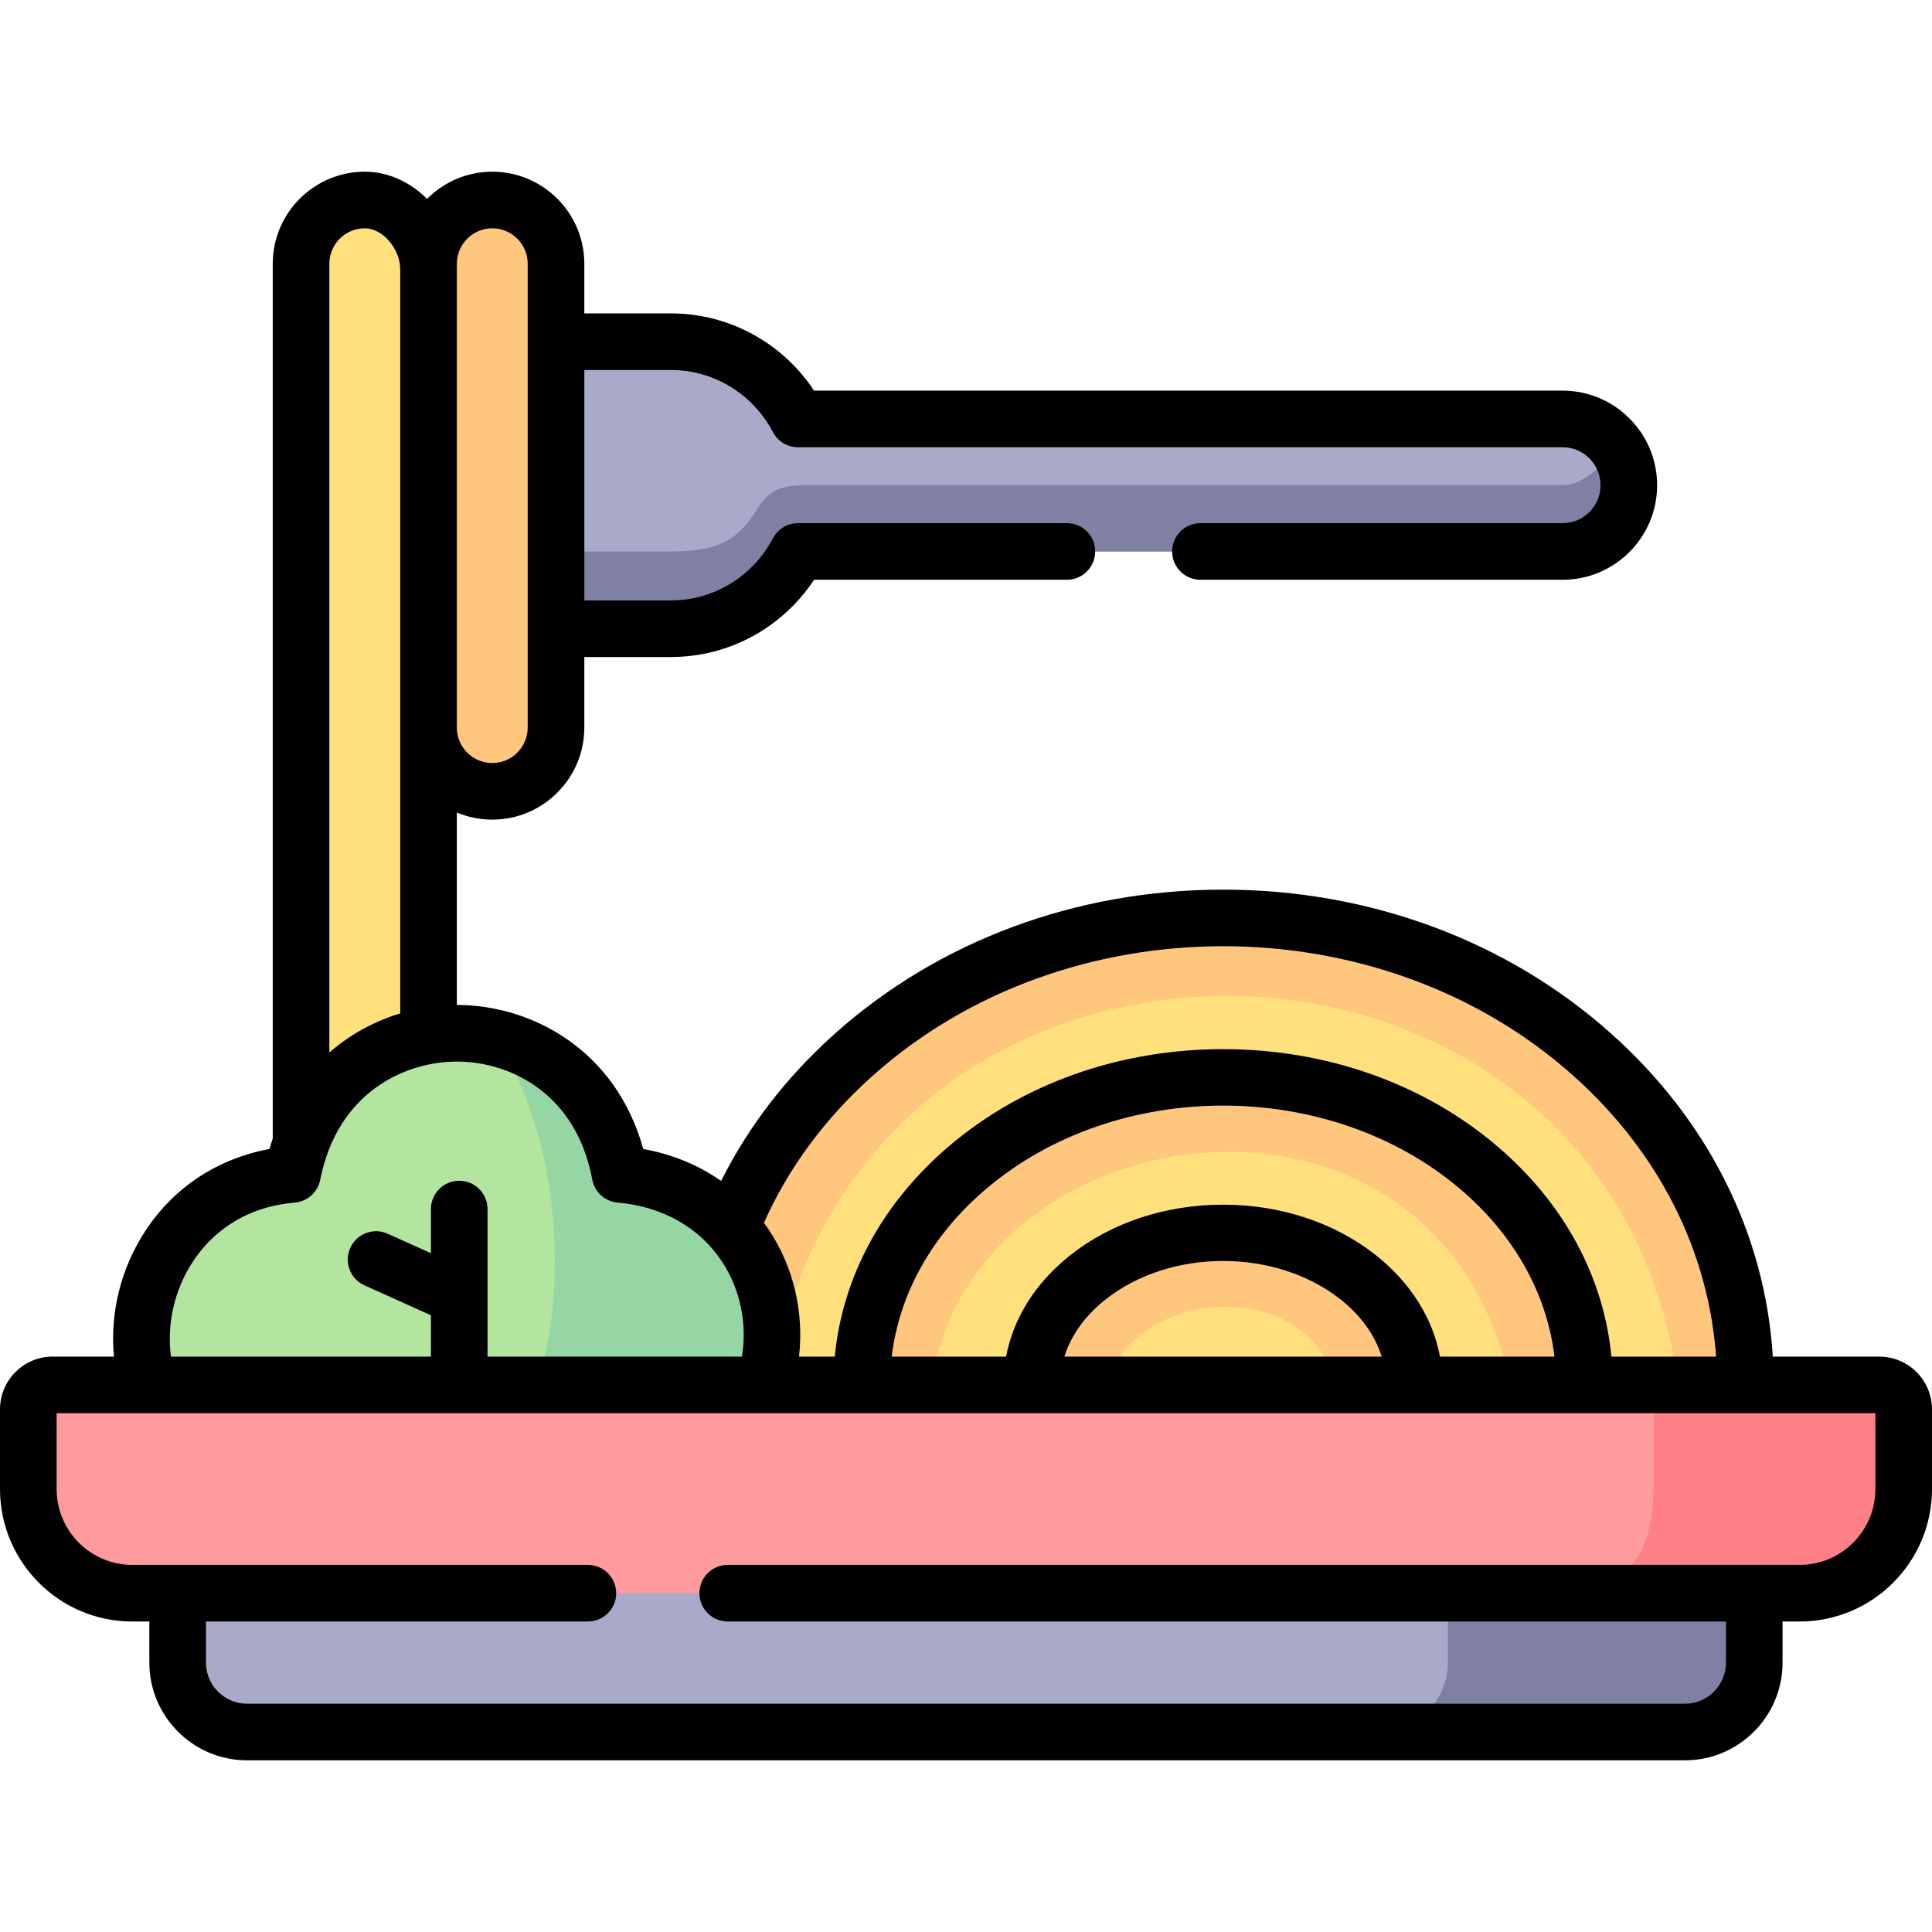 <svg id="Layer_1" enable-background="new 0 0 512 512" height="512" viewBox="0 0 512 512" width="512" xmlns="http://www.w3.org/2000/svg"><g><g><path clip-rule="evenodd" d="m296.52 245.735c43.952-7.946 91.406 3.308 125.472 33.791 27.032 24.148 40.562 55.819 40.562 87.489l-138.423 27.598-138.423-27.598c0-9.953 1.328-19.879 3.983-29.606 4.661-16.938 13.361-33.169 26.128-47.477 3.22-3.591 6.694-7.069 10.423-10.406 19.971-17.871 44.545-29.125 70.278-33.791z" fill="#ffe07d" fill-rule="evenodd"/></g><g><path clip-rule="evenodd" d="m421.992 279.526c27.032 24.148 40.562 55.819 40.562 87.489h-17.824c-17.993-135.842-218.629-139.009-240.266 0 0 0-17.4 0-18.756 0 0-9.953 1.328-19.879 3.983-29.606 4.661-16.938 13.361-33.169 26.128-47.477 3.22-3.591 6.694-7.069 10.423-10.406 1.554-1.414 3.164-2.771 4.774-4.072 6.949-5.655 14.378-10.576 22.174-14.732 6.977-3.733 14.208-6.843 21.665-9.388 7.09-2.404 14.321-4.27 21.665-5.599 43.952-7.945 91.406 3.309 125.472 33.791z" fill="#ffc77d" fill-rule="evenodd"/></g><g><path clip-rule="evenodd" d="m256.41 309.415c37.399-31.84 98.044-31.84 135.443 0 18.699 15.892 28.049 36.76 28.049 57.6h-19.688c-18.784-90.232-142.589-74.086-153.521 0h-18.332c0-20.84 9.349-41.708 28.049-57.6z" fill="#ffc77d" fill-rule="evenodd"/></g><g><path clip-rule="evenodd" d="m288.272 338.54c19.801-15.722 51.917-15.722 71.718 0 9.886 7.861 14.829 18.182 14.829 28.475h-20.253c-9.802-31.472-57.058-23.442-60.476 0h-20.677c.001-10.293 4.944-20.614 14.859-28.475z" fill="#ffc77d" fill-rule="evenodd"/></g><g><path clip-rule="evenodd" d="m177.799 90.552h-42.229v76.065h42.229c14.575 0 27.286-8.342 33.67-20.473h202.642c9.66 0 17.541-7.918 17.541-17.56s-7.881-17.56-17.541-17.56h-202.642c-6.384-12.131-19.095-20.472-33.67-20.472z" fill="#a9aac9" fill-rule="evenodd"/></g><g><path clip-rule="evenodd" d="m113.566 69.91-12.259 69.561 12.259 53.33c0 9.303 7.598 16.91 16.892 16.91 9.293 0 16.891-7.606 16.891-16.91v-52.369-65.885-4.637c0-9.303-7.598-16.91-16.891-16.91s-16.892 7.607-16.892 16.91z" fill="#ffc77d" fill-rule="evenodd"/></g><g><path clip-rule="evenodd" d="m177.771 166.617c14.604 0 27.315-8.342 33.698-20.473h202.642c9.66 0 17.541-7.918 17.541-17.56 0-3.817-1.215-7.352-3.305-10.236-3.192 4.411-8.389 10.208-14.236 10.208h-197.388c-7.683 0-12.118-.17-16.157 6.475-5.141 8.54-10.988 11.113-22.795 11.113h-30.422v20.473z" fill="#8080a4" fill-rule="evenodd"/></g><g><path clip-rule="evenodd" d="m79.783 69.91v225.14c0 25.393 33.783 28.192 33.783-.961v-100.949c0-.113 0-.226 0-.339l-.028-122.637c-.65-8.851-7.994-17.164-16.863-17.164-9.265 0-16.892 7.607-16.892 16.91z" fill="#ffe07d" fill-rule="evenodd"/></g><g><path clip-rule="evenodd" d="m77.495 311.225c-31.467 2.743-45.336 33.225-38.161 55.79l79.175 19.85 83.977-19.85c7.937-24.092-6.694-53.047-38.161-55.79-4.435-23.979-22.541-36.477-41.155-37.354-19.97-.933-40.59 11.48-45.675 37.354z" fill="#b3e59f" fill-rule="evenodd"/></g><g><path clip-rule="evenodd" d="m147.038 334.327c-.028 11.452-1.582 22.452-4.435 32.688h59.883c7.937-24.092-6.694-53.047-38.161-55.79-.706-3.874-1.78-7.437-3.164-10.717-.395-.933-.819-1.838-1.243-2.715-6.073-12.216-16.524-19.766-28.021-22.65 9.519 16.542 15.14 36.845 15.14 58.844.001.114.001.227.001.34z" fill="#95d6a4" fill-rule="evenodd"/></g><g><path clip-rule="evenodd" d="m255.986 394.613 208.912 27.598v18.38c0 10.123-8.276 18.408-18.36 18.408h-381.076c-10.112 0-18.389-8.285-18.389-18.408v-18.38z" fill="#a9aac9" fill-rule="evenodd"/></g><g><path clip-rule="evenodd" d="m383.689 422.212v18.38c0 1.81-.254 3.535-.734 5.175-2.26 7.635-9.321 13.234-17.626 13.234h81.209c10.084 0 18.36-8.285 18.36-18.408v-18.38h-22.936-31.467-26.806z" fill="#8080a4" fill-rule="evenodd"/></g><g><path clip-rule="evenodd" d="m504.5 373.491v21.123c0 15.185-12.4 27.598-27.569 27.598h-12.033-22.936-281.506-113.382-12.034c-15.14 0-27.54-12.414-27.54-27.598v-21.123c0-3.563 2.909-6.475 6.44-6.475h93.27 3.531 109.71 252.158 25.422c3.56-.001 6.469 2.912 6.469 6.475z" fill="#ff9a9f" fill-rule="evenodd"/></g><g><path clip-rule="evenodd" d="m410.495 422.212h31.467 22.936 12.033c15.168 0 27.569-12.414 27.569-27.598v-21.123c0-3.563-2.909-6.475-6.469-6.475h-25.422-34.32v23.809c.001 16.881-2.683 31.387-27.794 31.387z" fill="#ff8086" fill-rule="evenodd"/></g><path d="m498.032 359.516h-28.219c-2.013-32.389-17.034-62.543-42.819-85.578-27.512-24.618-64.043-38.177-102.866-38.177-38.822 0-75.36 13.558-102.882 38.173-12.775 11.413-22.875 24.508-30.136 39.024-5.987-4.189-12.959-7.075-20.643-8.471-7.236-26.157-29.343-38.048-49.102-38.16-.096-.001-.189-.001-.285-.001-.004 0-.008 0-.012 0v-50.999c2.892 1.212 6.064 1.884 9.391 1.884 13.45 0 24.392-10.95 24.392-24.41v-18.685h22.95c15.365 0 29.516-7.738 37.936-20.472h67c4.142 0 7.5-3.357 7.5-7.5s-3.358-7.5-7.5-7.5h-71.266c-2.785 0-5.34 1.543-6.637 4.007-5.344 10.156-15.703 16.465-27.033 16.465h-22.95v-61.064h22.95c11.33 0 21.688 6.31 27.033 16.466 1.297 2.464 3.853 4.007 6.637 4.007h202.642c5.537 0 10.041 4.513 10.041 10.06 0 5.548-4.504 10.061-10.041 10.061h-95.982c-4.142 0-7.5 3.357-7.5 7.5s3.358 7.5 7.5 7.5h95.982c13.808 0 25.041-11.242 25.041-25.061s-11.233-25.06-25.041-25.06h-198.378c-8.42-12.733-22.572-20.473-37.936-20.473h-22.95v-13.143c0-13.459-10.942-24.409-24.392-24.409-6.749 0-12.865 2.758-17.286 7.207-4.415-4.419-10.271-7.207-16.497-7.207-13.45 0-24.392 10.95-24.392 24.409v231.799c-.309.911-.605 1.835-.876 2.783-13.618 2.535-25.081 9.989-32.663 21.363-6.709 10.064-9.666 22.107-8.536 33.661h-16.267c-7.686.001-13.94 6.269-13.94 13.975v21.123c0 19.354 15.719 35.099 35.041 35.099h4.533v10.88c0 14.286 11.613 25.908 25.888 25.908h381.076c14.259 0 25.86-11.622 25.86-25.908v-10.88h4.533c19.337 0 35.069-15.745 35.069-35.099v-21.123c0-7.706-6.266-13.974-13.968-13.974zm-376.966-288.079v-1.527c0-5.188 4.213-9.409 9.391-9.409 5.179 0 9.392 4.221 9.392 9.409v122.892c0 5.188-4.213 9.41-9.392 9.41-5.178 0-9.391-4.222-9.391-9.41zm110.176 213.679c51.225-45.813 134.551-45.813 185.753.003 22.545 20.141 35.776 46.325 37.782 74.396h-27.741c-2.027-21.164-12.611-40.759-30.322-55.812-19.443-16.553-45.22-25.669-72.583-25.669s-53.14 9.116-72.578 25.665c-17.716 15.056-28.3 34.652-30.327 55.815h-9.477c1.332-11.619-1.391-23.584-7.882-33.432-.455-.691-.927-1.365-1.412-2.027 6.497-14.57 16.159-27.657 28.787-38.939zm133.412 47.55c-10.897-8.652-25.289-13.417-40.523-13.417s-29.625 4.765-40.519 13.414c-9.201 7.296-15.063 16.64-16.992 26.853h-30.306c2.004-16.716 10.684-32.259 24.957-44.39 34.661-29.51 91.058-29.51 125.724.004 14.269 12.127 22.948 27.67 24.952 44.386h-30.335c-1.925-10.205-7.775-19.548-16.958-26.85zm1.51 26.85h-84.092c1.752-5.613 5.457-10.815 10.864-15.102 17.202-13.658 45.19-13.657 62.387-.004 5.394 4.29 9.092 9.493 10.841 15.106zm-278.881-289.607c0-5.188 4.213-9.409 9.392-9.409 4.74 0 9.392 5.417 9.392 10.937v121.364 75.765c-6.683 2.023-13.154 5.448-18.783 10.362v-209.019zm-36.058 264.266c4.24-6.36 12.353-14.208 26.921-15.479 3.327-.29 6.062-2.745 6.707-6.021 4.585-23.266 22.517-31.412 36.424-31.35 13.799.079 31.422 8.314 35.673 31.266.614 3.314 3.365 5.813 6.723 6.105 11.875 1.035 21.701 6.591 27.668 15.644 4.874 7.393 6.718 16.494 5.276 25.176h-67.417v-39.101c0-4.143-3.358-7.5-7.5-7.5s-7.5 3.357-7.5 7.5v11.696l-11.452-5.159c-3.778-1.706-8.218-.02-9.919 3.758-1.701 3.776-.019 8.217 3.758 9.918l17.613 7.934v10.954h-68.885c-1.184-8.538.914-17.846 5.91-25.341zm445.775 60.438c0 11.082-9.003 20.099-20.069 20.099h-284.077c-4.142 0-7.5 3.357-7.5 7.5s3.358 7.5 7.5 7.5h264.543v10.88c0 6.015-4.872 10.908-10.86 10.908h-381.075c-6.004 0-10.888-4.894-10.888-10.908v-10.88h101.221c4.142 0 7.5-3.357 7.5-7.5s-3.358-7.5-7.5-7.5h-120.754c-11.05 0-20.041-9.017-20.041-20.099v-20.098h482z"/></g></svg>